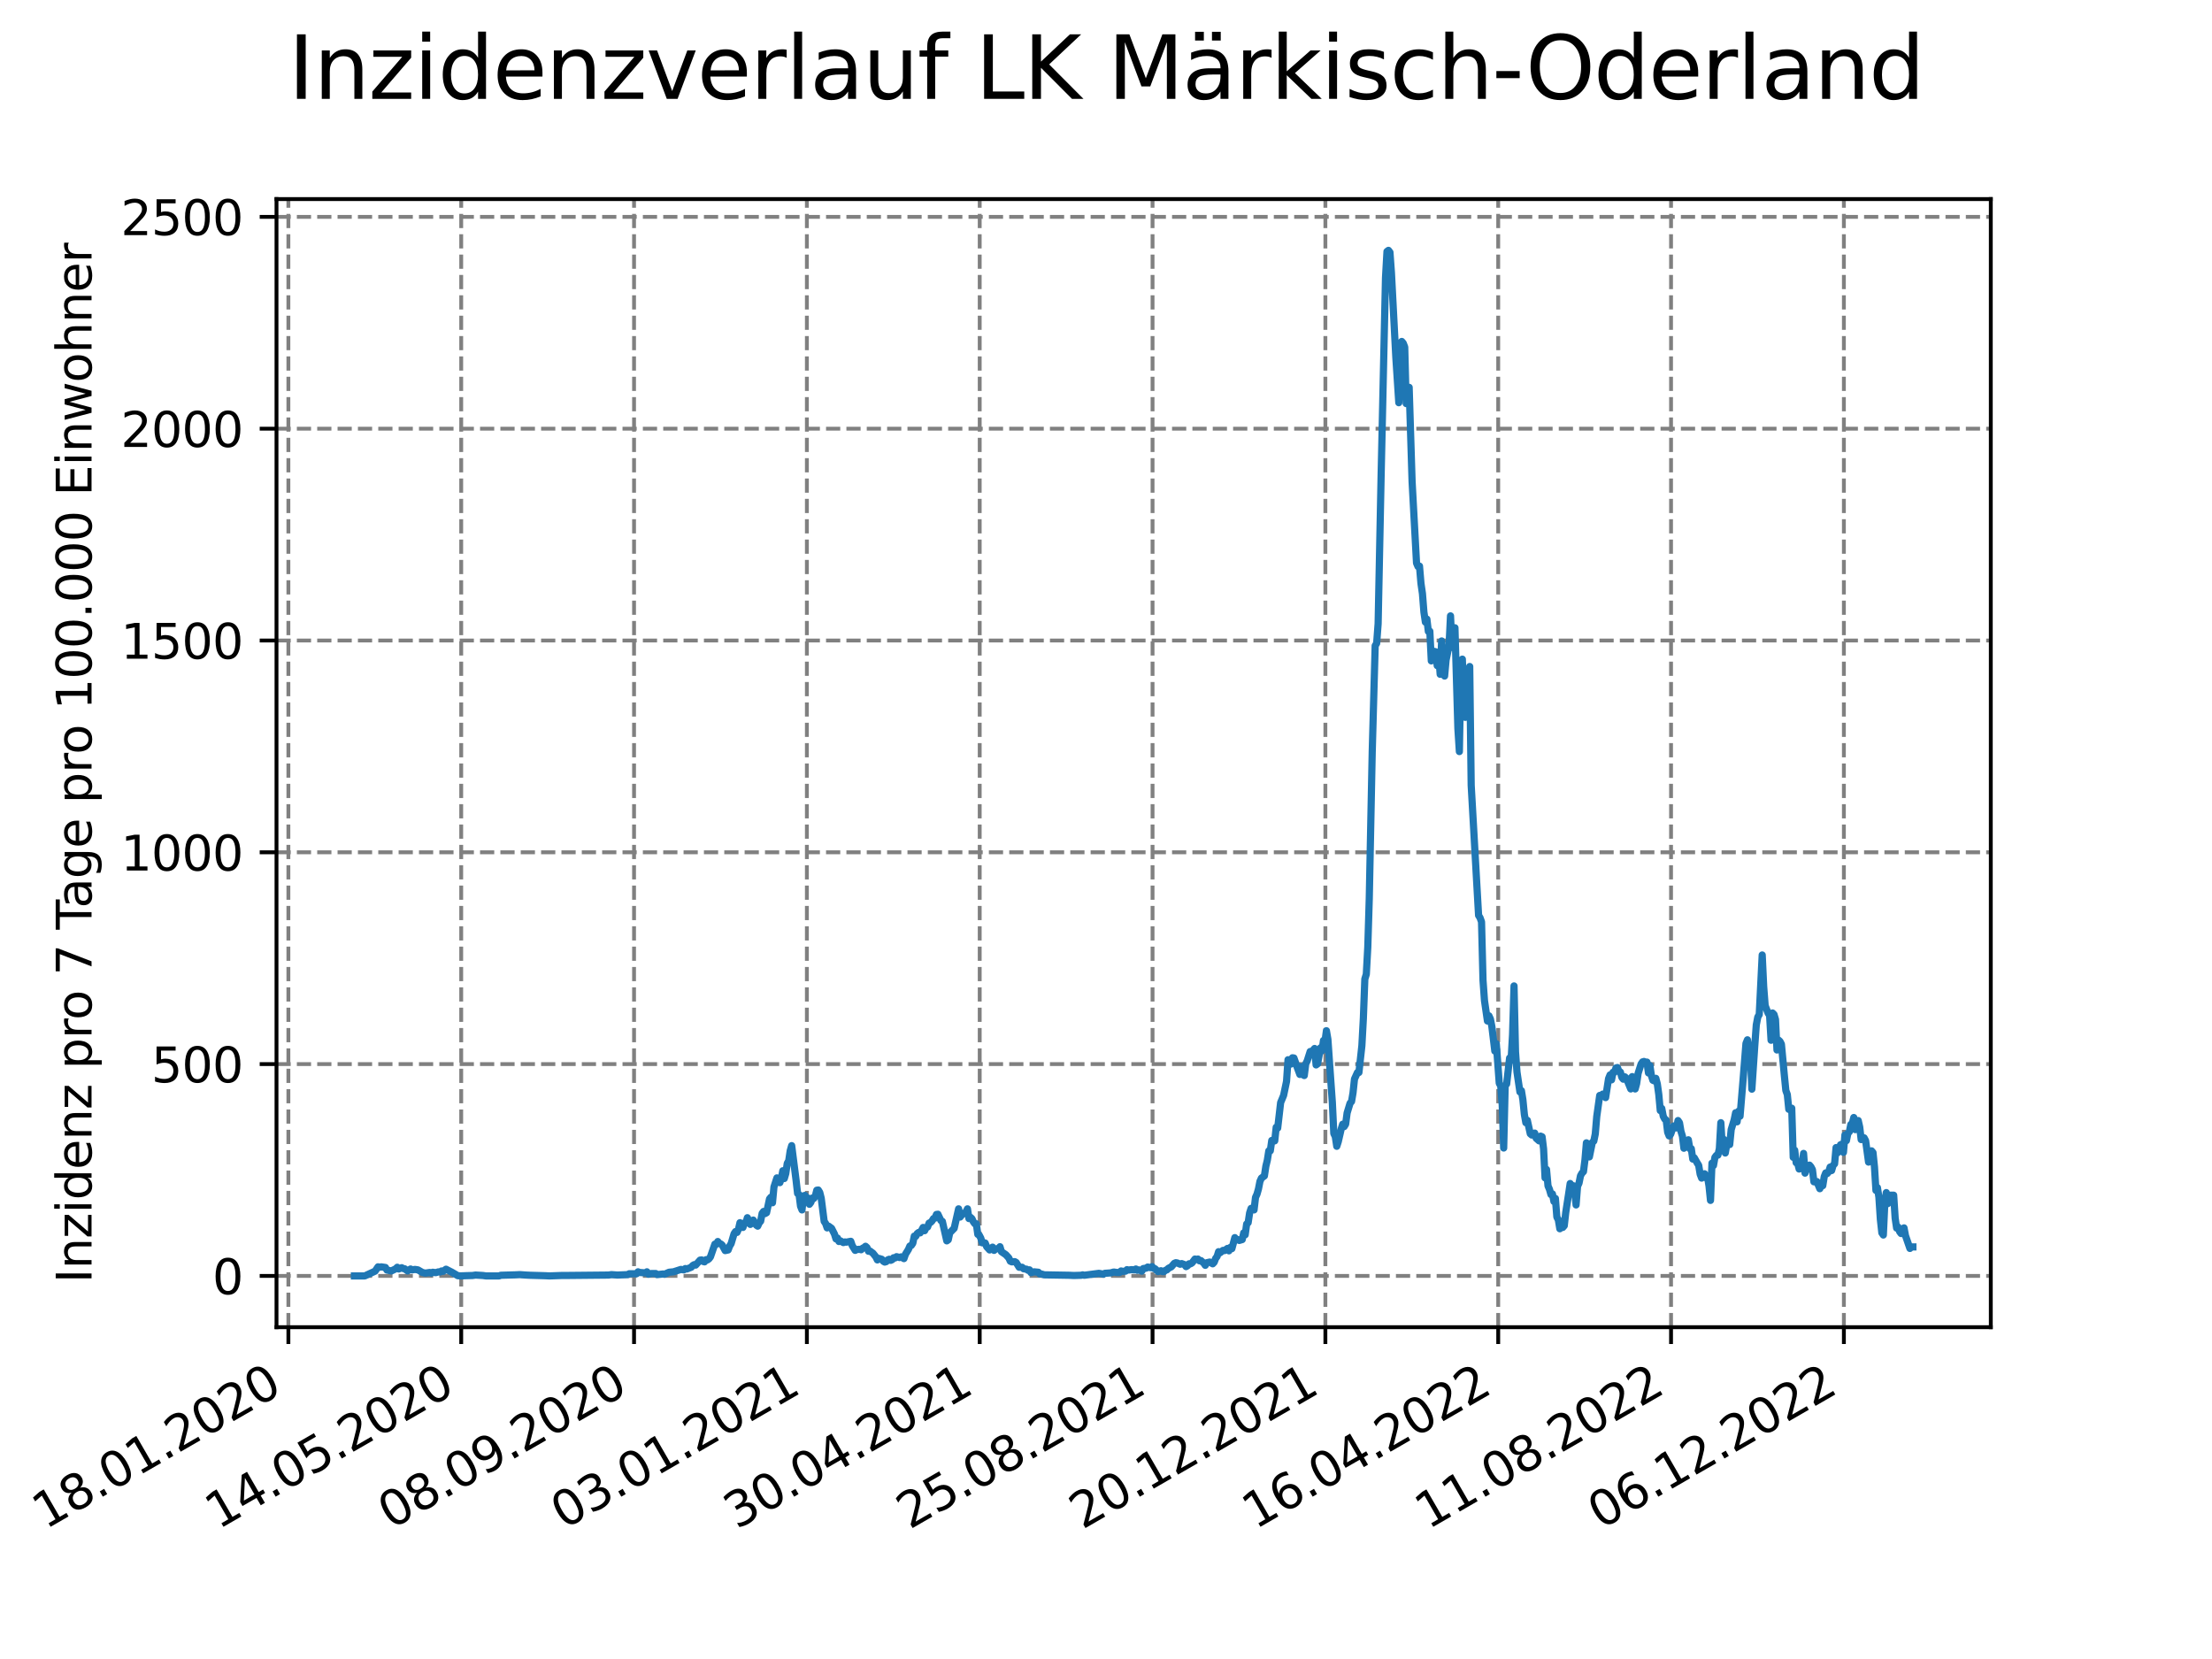 <?xml version="1.0" encoding="utf-8" standalone="no"?>
<!DOCTYPE svg PUBLIC "-//W3C//DTD SVG 1.1//EN"
  "http://www.w3.org/Graphics/SVG/1.1/DTD/svg11.dtd">
<svg xmlns:xlink="http://www.w3.org/1999/xlink" width="460.8pt" height="345.6pt" viewBox="0 0 460.8 345.6" xmlns="http://www.w3.org/2000/svg" version="1.1">
 <defs>
  <style type="text/css">*{stroke-linejoin: round; stroke-linecap: butt}</style>
 </defs>
 <g id="figure_1">
  <g id="patch_1">
   <path d="M 0 345.6 
L 460.8 345.6 
L 460.8 0 
L 0 0 
z
" style="fill: #ffffff"/>
  </g>
  <g id="axes_1">
   <g id="patch_2">
    <path d="M 57.6 276.48 
L 414.72 276.48 
L 414.72 41.472 
L 57.6 41.472 
z
" style="fill: #ffffff"/>
   </g>
   <g id="matplotlib.axis_1">
    <g id="xtick_1">
     <g id="line2d_1">
      <path d="M 60.075 276.48 
L 60.075 41.472 
" clip-path="url(#p393f6ed468)" style="fill: none; stroke-dasharray: 2.96,1.28; stroke-dashoffset: 0; stroke: #808080; stroke-width: 0.8"/>
     </g>
     <g id="line2d_2">
      <defs>
       <path id="md8a33651fc" d="M 0 0 
L 0 3.5 
" style="stroke: #000000; stroke-width: 0.8"/>
      </defs>
      <g>
       <use xlink:href="#md8a33651fc" x="60.075" y="276.48" style="stroke: #000000; stroke-width: 0.8"/>
      </g>
     </g>
     <g id="text_1">
      <!-- 18.01.2020 -->
      <g transform="translate(9.449 318.689) rotate(-30) scale(0.1 -0.1)">
       <defs>
        <path id="DejaVuSans-31" d="M 794 531 
L 1825 531 
L 1825 4091 
L 703 3866 
L 703 4441 
L 1819 4666 
L 2450 4666 
L 2450 531 
L 3481 531 
L 3481 0 
L 794 0 
L 794 531 
z
" transform="scale(0.016)"/>
        <path id="DejaVuSans-38" d="M 2034 2216 
Q 1584 2216 1326 1975 
Q 1069 1734 1069 1313 
Q 1069 891 1326 650 
Q 1584 409 2034 409 
Q 2484 409 2743 651 
Q 3003 894 3003 1313 
Q 3003 1734 2745 1975 
Q 2488 2216 2034 2216 
z
M 1403 2484 
Q 997 2584 770 2862 
Q 544 3141 544 3541 
Q 544 4100 942 4425 
Q 1341 4750 2034 4750 
Q 2731 4750 3128 4425 
Q 3525 4100 3525 3541 
Q 3525 3141 3298 2862 
Q 3072 2584 2669 2484 
Q 3125 2378 3379 2068 
Q 3634 1759 3634 1313 
Q 3634 634 3220 271 
Q 2806 -91 2034 -91 
Q 1263 -91 848 271 
Q 434 634 434 1313 
Q 434 1759 690 2068 
Q 947 2378 1403 2484 
z
M 1172 3481 
Q 1172 3119 1398 2916 
Q 1625 2713 2034 2713 
Q 2441 2713 2670 2916 
Q 2900 3119 2900 3481 
Q 2900 3844 2670 4047 
Q 2441 4250 2034 4250 
Q 1625 4250 1398 4047 
Q 1172 3844 1172 3481 
z
" transform="scale(0.016)"/>
        <path id="DejaVuSans-2e" d="M 684 794 
L 1344 794 
L 1344 0 
L 684 0 
L 684 794 
z
" transform="scale(0.016)"/>
        <path id="DejaVuSans-30" d="M 2034 4250 
Q 1547 4250 1301 3770 
Q 1056 3291 1056 2328 
Q 1056 1369 1301 889 
Q 1547 409 2034 409 
Q 2525 409 2770 889 
Q 3016 1369 3016 2328 
Q 3016 3291 2770 3770 
Q 2525 4250 2034 4250 
z
M 2034 4750 
Q 2819 4750 3233 4129 
Q 3647 3509 3647 2328 
Q 3647 1150 3233 529 
Q 2819 -91 2034 -91 
Q 1250 -91 836 529 
Q 422 1150 422 2328 
Q 422 3509 836 4129 
Q 1250 4750 2034 4750 
z
" transform="scale(0.016)"/>
        <path id="DejaVuSans-32" d="M 1228 531 
L 3431 531 
L 3431 0 
L 469 0 
L 469 531 
Q 828 903 1448 1529 
Q 2069 2156 2228 2338 
Q 2531 2678 2651 2914 
Q 2772 3150 2772 3378 
Q 2772 3750 2511 3984 
Q 2250 4219 1831 4219 
Q 1534 4219 1204 4116 
Q 875 4013 500 3803 
L 500 4441 
Q 881 4594 1212 4672 
Q 1544 4750 1819 4750 
Q 2544 4750 2975 4387 
Q 3406 4025 3406 3419 
Q 3406 3131 3298 2873 
Q 3191 2616 2906 2266 
Q 2828 2175 2409 1742 
Q 1991 1309 1228 531 
z
" transform="scale(0.016)"/>
       </defs>
       <use xlink:href="#DejaVuSans-31"/>
       <use xlink:href="#DejaVuSans-38" x="63.623"/>
       <use xlink:href="#DejaVuSans-2e" x="127.246"/>
       <use xlink:href="#DejaVuSans-30" x="159.033"/>
       <use xlink:href="#DejaVuSans-31" x="222.656"/>
       <use xlink:href="#DejaVuSans-2e" x="286.279"/>
       <use xlink:href="#DejaVuSans-32" x="318.066"/>
       <use xlink:href="#DejaVuSans-30" x="381.689"/>
       <use xlink:href="#DejaVuSans-32" x="445.312"/>
       <use xlink:href="#DejaVuSans-30" x="508.936"/>
      </g>
     </g>
    </g>
    <g id="xtick_2">
     <g id="line2d_3">
      <path d="M 96.079 276.48 
L 96.079 41.472 
" clip-path="url(#p393f6ed468)" style="fill: none; stroke-dasharray: 2.96,1.28; stroke-dashoffset: 0; stroke: #808080; stroke-width: 0.8"/>
     </g>
     <g id="line2d_4">
      <g>
       <use xlink:href="#md8a33651fc" x="96.079" y="276.48" style="stroke: #000000; stroke-width: 0.8"/>
      </g>
     </g>
     <g id="text_2">
      <!-- 14.05.2020 -->
      <g transform="translate(45.454 318.689) rotate(-30) scale(0.1 -0.1)">
       <defs>
        <path id="DejaVuSans-34" d="M 2419 4116 
L 825 1625 
L 2419 1625 
L 2419 4116 
z
M 2253 4666 
L 3047 4666 
L 3047 1625 
L 3713 1625 
L 3713 1100 
L 3047 1100 
L 3047 0 
L 2419 0 
L 2419 1100 
L 313 1100 
L 313 1709 
L 2253 4666 
z
" transform="scale(0.016)"/>
        <path id="DejaVuSans-35" d="M 691 4666 
L 3169 4666 
L 3169 4134 
L 1269 4134 
L 1269 2991 
Q 1406 3038 1543 3061 
Q 1681 3084 1819 3084 
Q 2600 3084 3056 2656 
Q 3513 2228 3513 1497 
Q 3513 744 3044 326 
Q 2575 -91 1722 -91 
Q 1428 -91 1123 -41 
Q 819 9 494 109 
L 494 744 
Q 775 591 1075 516 
Q 1375 441 1709 441 
Q 2250 441 2565 725 
Q 2881 1009 2881 1497 
Q 2881 1984 2565 2268 
Q 2250 2553 1709 2553 
Q 1456 2553 1204 2497 
Q 953 2441 691 2322 
L 691 4666 
z
" transform="scale(0.016)"/>
       </defs>
       <use xlink:href="#DejaVuSans-31"/>
       <use xlink:href="#DejaVuSans-34" x="63.623"/>
       <use xlink:href="#DejaVuSans-2e" x="127.246"/>
       <use xlink:href="#DejaVuSans-30" x="159.033"/>
       <use xlink:href="#DejaVuSans-35" x="222.656"/>
       <use xlink:href="#DejaVuSans-2e" x="286.279"/>
       <use xlink:href="#DejaVuSans-32" x="318.066"/>
       <use xlink:href="#DejaVuSans-30" x="381.689"/>
       <use xlink:href="#DejaVuSans-32" x="445.312"/>
       <use xlink:href="#DejaVuSans-30" x="508.936"/>
      </g>
     </g>
    </g>
    <g id="xtick_3">
     <g id="line2d_5">
      <path d="M 132.083 276.48 
L 132.083 41.472 
" clip-path="url(#p393f6ed468)" style="fill: none; stroke-dasharray: 2.96,1.28; stroke-dashoffset: 0; stroke: #808080; stroke-width: 0.8"/>
     </g>
     <g id="line2d_6">
      <g>
       <use xlink:href="#md8a33651fc" x="132.083" y="276.48" style="stroke: #000000; stroke-width: 0.8"/>
      </g>
     </g>
     <g id="text_3">
      <!-- 08.09.2020 -->
      <g transform="translate(81.458 318.689) rotate(-30) scale(0.1 -0.1)">
       <defs>
        <path id="DejaVuSans-39" d="M 703 97 
L 703 672 
Q 941 559 1184 500 
Q 1428 441 1663 441 
Q 2288 441 2617 861 
Q 2947 1281 2994 2138 
Q 2813 1869 2534 1725 
Q 2256 1581 1919 1581 
Q 1219 1581 811 2004 
Q 403 2428 403 3163 
Q 403 3881 828 4315 
Q 1253 4750 1959 4750 
Q 2769 4750 3195 4129 
Q 3622 3509 3622 2328 
Q 3622 1225 3098 567 
Q 2575 -91 1691 -91 
Q 1453 -91 1209 -44 
Q 966 3 703 97 
z
M 1959 2075 
Q 2384 2075 2632 2365 
Q 2881 2656 2881 3163 
Q 2881 3666 2632 3958 
Q 2384 4250 1959 4250 
Q 1534 4250 1286 3958 
Q 1038 3666 1038 3163 
Q 1038 2656 1286 2365 
Q 1534 2075 1959 2075 
z
" transform="scale(0.016)"/>
       </defs>
       <use xlink:href="#DejaVuSans-30"/>
       <use xlink:href="#DejaVuSans-38" x="63.623"/>
       <use xlink:href="#DejaVuSans-2e" x="127.246"/>
       <use xlink:href="#DejaVuSans-30" x="159.033"/>
       <use xlink:href="#DejaVuSans-39" x="222.656"/>
       <use xlink:href="#DejaVuSans-2e" x="286.279"/>
       <use xlink:href="#DejaVuSans-32" x="318.066"/>
       <use xlink:href="#DejaVuSans-30" x="381.689"/>
       <use xlink:href="#DejaVuSans-32" x="445.312"/>
       <use xlink:href="#DejaVuSans-30" x="508.936"/>
      </g>
     </g>
    </g>
    <g id="xtick_4">
     <g id="line2d_7">
      <path d="M 168.088 276.48 
L 168.088 41.472 
" clip-path="url(#p393f6ed468)" style="fill: none; stroke-dasharray: 2.96,1.28; stroke-dashoffset: 0; stroke: #808080; stroke-width: 0.8"/>
     </g>
     <g id="line2d_8">
      <g>
       <use xlink:href="#md8a33651fc" x="168.088" y="276.48" style="stroke: #000000; stroke-width: 0.8"/>
      </g>
     </g>
     <g id="text_4">
      <!-- 03.01.2021 -->
      <g transform="translate(117.462 318.689) rotate(-30) scale(0.1 -0.1)">
       <defs>
        <path id="DejaVuSans-33" d="M 2597 2516 
Q 3050 2419 3304 2112 
Q 3559 1806 3559 1356 
Q 3559 666 3084 287 
Q 2609 -91 1734 -91 
Q 1441 -91 1130 -33 
Q 819 25 488 141 
L 488 750 
Q 750 597 1062 519 
Q 1375 441 1716 441 
Q 2309 441 2620 675 
Q 2931 909 2931 1356 
Q 2931 1769 2642 2001 
Q 2353 2234 1838 2234 
L 1294 2234 
L 1294 2753 
L 1863 2753 
Q 2328 2753 2575 2939 
Q 2822 3125 2822 3475 
Q 2822 3834 2567 4026 
Q 2313 4219 1838 4219 
Q 1578 4219 1281 4162 
Q 984 4106 628 3988 
L 628 4550 
Q 988 4650 1302 4700 
Q 1616 4750 1894 4750 
Q 2613 4750 3031 4423 
Q 3450 4097 3450 3541 
Q 3450 3153 3228 2886 
Q 3006 2619 2597 2516 
z
" transform="scale(0.016)"/>
       </defs>
       <use xlink:href="#DejaVuSans-30"/>
       <use xlink:href="#DejaVuSans-33" x="63.623"/>
       <use xlink:href="#DejaVuSans-2e" x="127.246"/>
       <use xlink:href="#DejaVuSans-30" x="159.033"/>
       <use xlink:href="#DejaVuSans-31" x="222.656"/>
       <use xlink:href="#DejaVuSans-2e" x="286.279"/>
       <use xlink:href="#DejaVuSans-32" x="318.066"/>
       <use xlink:href="#DejaVuSans-30" x="381.689"/>
       <use xlink:href="#DejaVuSans-32" x="445.312"/>
       <use xlink:href="#DejaVuSans-31" x="508.936"/>
      </g>
     </g>
    </g>
    <g id="xtick_5">
     <g id="line2d_9">
      <path d="M 204.092 276.48 
L 204.092 41.472 
" clip-path="url(#p393f6ed468)" style="fill: none; stroke-dasharray: 2.96,1.28; stroke-dashoffset: 0; stroke: #808080; stroke-width: 0.8"/>
     </g>
     <g id="line2d_10">
      <g>
       <use xlink:href="#md8a33651fc" x="204.092" y="276.48" style="stroke: #000000; stroke-width: 0.8"/>
      </g>
     </g>
     <g id="text_5">
      <!-- 30.04.2021 -->
      <g transform="translate(153.467 318.689) rotate(-30) scale(0.1 -0.1)">
       <use xlink:href="#DejaVuSans-33"/>
       <use xlink:href="#DejaVuSans-30" x="63.623"/>
       <use xlink:href="#DejaVuSans-2e" x="127.246"/>
       <use xlink:href="#DejaVuSans-30" x="159.033"/>
       <use xlink:href="#DejaVuSans-34" x="222.656"/>
       <use xlink:href="#DejaVuSans-2e" x="286.279"/>
       <use xlink:href="#DejaVuSans-32" x="318.066"/>
       <use xlink:href="#DejaVuSans-30" x="381.689"/>
       <use xlink:href="#DejaVuSans-32" x="445.312"/>
       <use xlink:href="#DejaVuSans-31" x="508.936"/>
      </g>
     </g>
    </g>
    <g id="xtick_6">
     <g id="line2d_11">
      <path d="M 240.096 276.48 
L 240.096 41.472 
" clip-path="url(#p393f6ed468)" style="fill: none; stroke-dasharray: 2.96,1.28; stroke-dashoffset: 0; stroke: #808080; stroke-width: 0.8"/>
     </g>
     <g id="line2d_12">
      <g>
       <use xlink:href="#md8a33651fc" x="240.096" y="276.48" style="stroke: #000000; stroke-width: 0.8"/>
      </g>
     </g>
     <g id="text_6">
      <!-- 25.08.2021 -->
      <g transform="translate(189.471 318.689) rotate(-30) scale(0.1 -0.1)">
       <use xlink:href="#DejaVuSans-32"/>
       <use xlink:href="#DejaVuSans-35" x="63.623"/>
       <use xlink:href="#DejaVuSans-2e" x="127.246"/>
       <use xlink:href="#DejaVuSans-30" x="159.033"/>
       <use xlink:href="#DejaVuSans-38" x="222.656"/>
       <use xlink:href="#DejaVuSans-2e" x="286.279"/>
       <use xlink:href="#DejaVuSans-32" x="318.066"/>
       <use xlink:href="#DejaVuSans-30" x="381.689"/>
       <use xlink:href="#DejaVuSans-32" x="445.312"/>
       <use xlink:href="#DejaVuSans-31" x="508.936"/>
      </g>
     </g>
    </g>
    <g id="xtick_7">
     <g id="line2d_13">
      <path d="M 276.101 276.48 
L 276.101 41.472 
" clip-path="url(#p393f6ed468)" style="fill: none; stroke-dasharray: 2.96,1.28; stroke-dashoffset: 0; stroke: #808080; stroke-width: 0.8"/>
     </g>
     <g id="line2d_14">
      <g>
       <use xlink:href="#md8a33651fc" x="276.101" y="276.48" style="stroke: #000000; stroke-width: 0.8"/>
      </g>
     </g>
     <g id="text_7">
      <!-- 20.12.2021 -->
      <g transform="translate(225.476 318.689) rotate(-30) scale(0.1 -0.1)">
       <use xlink:href="#DejaVuSans-32"/>
       <use xlink:href="#DejaVuSans-30" x="63.623"/>
       <use xlink:href="#DejaVuSans-2e" x="127.246"/>
       <use xlink:href="#DejaVuSans-31" x="159.033"/>
       <use xlink:href="#DejaVuSans-32" x="222.656"/>
       <use xlink:href="#DejaVuSans-2e" x="286.279"/>
       <use xlink:href="#DejaVuSans-32" x="318.066"/>
       <use xlink:href="#DejaVuSans-30" x="381.689"/>
       <use xlink:href="#DejaVuSans-32" x="445.312"/>
       <use xlink:href="#DejaVuSans-31" x="508.936"/>
      </g>
     </g>
    </g>
    <g id="xtick_8">
     <g id="line2d_15">
      <path d="M 312.105 276.48 
L 312.105 41.472 
" clip-path="url(#p393f6ed468)" style="fill: none; stroke-dasharray: 2.96,1.28; stroke-dashoffset: 0; stroke: #808080; stroke-width: 0.8"/>
     </g>
     <g id="line2d_16">
      <g>
       <use xlink:href="#md8a33651fc" x="312.105" y="276.48" style="stroke: #000000; stroke-width: 0.8"/>
      </g>
     </g>
     <g id="text_8">
      <!-- 16.04.2022 -->
      <g transform="translate(261.48 318.689) rotate(-30) scale(0.1 -0.1)">
       <defs>
        <path id="DejaVuSans-36" d="M 2113 2584 
Q 1688 2584 1439 2293 
Q 1191 2003 1191 1497 
Q 1191 994 1439 701 
Q 1688 409 2113 409 
Q 2538 409 2786 701 
Q 3034 994 3034 1497 
Q 3034 2003 2786 2293 
Q 2538 2584 2113 2584 
z
M 3366 4563 
L 3366 3988 
Q 3128 4100 2886 4159 
Q 2644 4219 2406 4219 
Q 1781 4219 1451 3797 
Q 1122 3375 1075 2522 
Q 1259 2794 1537 2939 
Q 1816 3084 2150 3084 
Q 2853 3084 3261 2657 
Q 3669 2231 3669 1497 
Q 3669 778 3244 343 
Q 2819 -91 2113 -91 
Q 1303 -91 875 529 
Q 447 1150 447 2328 
Q 447 3434 972 4092 
Q 1497 4750 2381 4750 
Q 2619 4750 2861 4703 
Q 3103 4656 3366 4563 
z
" transform="scale(0.016)"/>
       </defs>
       <use xlink:href="#DejaVuSans-31"/>
       <use xlink:href="#DejaVuSans-36" x="63.623"/>
       <use xlink:href="#DejaVuSans-2e" x="127.246"/>
       <use xlink:href="#DejaVuSans-30" x="159.033"/>
       <use xlink:href="#DejaVuSans-34" x="222.656"/>
       <use xlink:href="#DejaVuSans-2e" x="286.279"/>
       <use xlink:href="#DejaVuSans-32" x="318.066"/>
       <use xlink:href="#DejaVuSans-30" x="381.689"/>
       <use xlink:href="#DejaVuSans-32" x="445.312"/>
       <use xlink:href="#DejaVuSans-32" x="508.936"/>
      </g>
     </g>
    </g>
    <g id="xtick_9">
     <g id="line2d_17">
      <path d="M 348.109 276.48 
L 348.109 41.472 
" clip-path="url(#p393f6ed468)" style="fill: none; stroke-dasharray: 2.96,1.28; stroke-dashoffset: 0; stroke: #808080; stroke-width: 0.8"/>
     </g>
     <g id="line2d_18">
      <g>
       <use xlink:href="#md8a33651fc" x="348.109" y="276.48" style="stroke: #000000; stroke-width: 0.8"/>
      </g>
     </g>
     <g id="text_9">
      <!-- 11.08.2022 -->
      <g transform="translate(297.484 318.689) rotate(-30) scale(0.1 -0.1)">
       <use xlink:href="#DejaVuSans-31"/>
       <use xlink:href="#DejaVuSans-31" x="63.623"/>
       <use xlink:href="#DejaVuSans-2e" x="127.246"/>
       <use xlink:href="#DejaVuSans-30" x="159.033"/>
       <use xlink:href="#DejaVuSans-38" x="222.656"/>
       <use xlink:href="#DejaVuSans-2e" x="286.279"/>
       <use xlink:href="#DejaVuSans-32" x="318.066"/>
       <use xlink:href="#DejaVuSans-30" x="381.689"/>
       <use xlink:href="#DejaVuSans-32" x="445.312"/>
       <use xlink:href="#DejaVuSans-32" x="508.936"/>
      </g>
     </g>
    </g>
    <g id="xtick_10">
     <g id="line2d_19">
      <path d="M 384.114 276.48 
L 384.114 41.472 
" clip-path="url(#p393f6ed468)" style="fill: none; stroke-dasharray: 2.96,1.28; stroke-dashoffset: 0; stroke: #808080; stroke-width: 0.8"/>
     </g>
     <g id="line2d_20">
      <g>
       <use xlink:href="#md8a33651fc" x="384.114" y="276.48" style="stroke: #000000; stroke-width: 0.8"/>
      </g>
     </g>
     <g id="text_10">
      <!-- 06.12.2022 -->
      <g transform="translate(333.489 318.689) rotate(-30) scale(0.1 -0.1)">
       <use xlink:href="#DejaVuSans-30"/>
       <use xlink:href="#DejaVuSans-36" x="63.623"/>
       <use xlink:href="#DejaVuSans-2e" x="127.246"/>
       <use xlink:href="#DejaVuSans-31" x="159.033"/>
       <use xlink:href="#DejaVuSans-32" x="222.656"/>
       <use xlink:href="#DejaVuSans-2e" x="286.279"/>
       <use xlink:href="#DejaVuSans-32" x="318.066"/>
       <use xlink:href="#DejaVuSans-30" x="381.689"/>
       <use xlink:href="#DejaVuSans-32" x="445.312"/>
       <use xlink:href="#DejaVuSans-32" x="508.936"/>
      </g>
     </g>
    </g>
   </g>
   <g id="matplotlib.axis_2">
    <g id="ytick_1">
     <g id="line2d_21">
      <path d="M 57.6 265.798 
L 414.72 265.798 
" clip-path="url(#p393f6ed468)" style="fill: none; stroke-dasharray: 2.96,1.28; stroke-dashoffset: 0; stroke: #808080; stroke-width: 0.8"/>
     </g>
     <g id="line2d_22">
      <defs>
       <path id="m8a214ea939" d="M 0 0 
L -3.5 0 
" style="stroke: #000000; stroke-width: 0.8"/>
      </defs>
      <g>
       <use xlink:href="#m8a214ea939" x="57.6" y="265.798" style="stroke: #000000; stroke-width: 0.8"/>
      </g>
     </g>
     <g id="text_11">
      <!-- 0 -->
      <g transform="translate(44.237 269.597) scale(0.1 -0.1)">
       <use xlink:href="#DejaVuSans-30"/>
      </g>
     </g>
    </g>
    <g id="ytick_2">
     <g id="line2d_23">
      <path d="M 57.6 221.674 
L 414.72 221.674 
" clip-path="url(#p393f6ed468)" style="fill: none; stroke-dasharray: 2.96,1.28; stroke-dashoffset: 0; stroke: #808080; stroke-width: 0.8"/>
     </g>
     <g id="line2d_24">
      <g>
       <use xlink:href="#m8a214ea939" x="57.6" y="221.674" style="stroke: #000000; stroke-width: 0.8"/>
      </g>
     </g>
     <g id="text_12">
      <!-- 500 -->
      <g transform="translate(31.512 225.473) scale(0.1 -0.1)">
       <use xlink:href="#DejaVuSans-35"/>
       <use xlink:href="#DejaVuSans-30" x="63.623"/>
       <use xlink:href="#DejaVuSans-30" x="127.246"/>
      </g>
     </g>
    </g>
    <g id="ytick_3">
     <g id="line2d_25">
      <path d="M 57.6 177.549 
L 414.72 177.549 
" clip-path="url(#p393f6ed468)" style="fill: none; stroke-dasharray: 2.96,1.28; stroke-dashoffset: 0; stroke: #808080; stroke-width: 0.8"/>
     </g>
     <g id="line2d_26">
      <g>
       <use xlink:href="#m8a214ea939" x="57.6" y="177.549" style="stroke: #000000; stroke-width: 0.8"/>
      </g>
     </g>
     <g id="text_13">
      <!-- 1000 -->
      <g transform="translate(25.15 181.349) scale(0.1 -0.1)">
       <use xlink:href="#DejaVuSans-31"/>
       <use xlink:href="#DejaVuSans-30" x="63.623"/>
       <use xlink:href="#DejaVuSans-30" x="127.246"/>
       <use xlink:href="#DejaVuSans-30" x="190.869"/>
      </g>
     </g>
    </g>
    <g id="ytick_4">
     <g id="line2d_27">
      <path d="M 57.6 133.425 
L 414.72 133.425 
" clip-path="url(#p393f6ed468)" style="fill: none; stroke-dasharray: 2.96,1.28; stroke-dashoffset: 0; stroke: #808080; stroke-width: 0.8"/>
     </g>
     <g id="line2d_28">
      <g>
       <use xlink:href="#m8a214ea939" x="57.6" y="133.425" style="stroke: #000000; stroke-width: 0.8"/>
      </g>
     </g>
     <g id="text_14">
      <!-- 1500 -->
      <g transform="translate(25.15 137.224) scale(0.1 -0.1)">
       <use xlink:href="#DejaVuSans-31"/>
       <use xlink:href="#DejaVuSans-35" x="63.623"/>
       <use xlink:href="#DejaVuSans-30" x="127.246"/>
       <use xlink:href="#DejaVuSans-30" x="190.869"/>
      </g>
     </g>
    </g>
    <g id="ytick_5">
     <g id="line2d_29">
      <path d="M 57.6 89.301 
L 414.72 89.301 
" clip-path="url(#p393f6ed468)" style="fill: none; stroke-dasharray: 2.96,1.28; stroke-dashoffset: 0; stroke: #808080; stroke-width: 0.8"/>
     </g>
     <g id="line2d_30">
      <g>
       <use xlink:href="#m8a214ea939" x="57.6" y="89.301" style="stroke: #000000; stroke-width: 0.8"/>
      </g>
     </g>
     <g id="text_15">
      <!-- 2000 -->
      <g transform="translate(25.15 93.1) scale(0.1 -0.1)">
       <use xlink:href="#DejaVuSans-32"/>
       <use xlink:href="#DejaVuSans-30" x="63.623"/>
       <use xlink:href="#DejaVuSans-30" x="127.246"/>
       <use xlink:href="#DejaVuSans-30" x="190.869"/>
      </g>
     </g>
    </g>
    <g id="ytick_6">
     <g id="line2d_31">
      <path d="M 57.6 45.177 
L 414.72 45.177 
" clip-path="url(#p393f6ed468)" style="fill: none; stroke-dasharray: 2.96,1.28; stroke-dashoffset: 0; stroke: #808080; stroke-width: 0.8"/>
     </g>
     <g id="line2d_32">
      <g>
       <use xlink:href="#m8a214ea939" x="57.6" y="45.177" style="stroke: #000000; stroke-width: 0.8"/>
      </g>
     </g>
     <g id="text_16">
      <!-- 2500 -->
      <g transform="translate(25.15 48.976) scale(0.1 -0.1)">
       <use xlink:href="#DejaVuSans-32"/>
       <use xlink:href="#DejaVuSans-35" x="63.623"/>
       <use xlink:href="#DejaVuSans-30" x="127.246"/>
       <use xlink:href="#DejaVuSans-30" x="190.869"/>
      </g>
     </g>
    </g>
    <g id="text_17">
     <!-- Inzidenz pro 7 Tage pro 100.000 Einwohner -->
     <g transform="translate(19.07 267.301) rotate(-90) scale(0.1 -0.1)">
      <defs>
       <path id="DejaVuSans-49" d="M 628 4666 
L 1259 4666 
L 1259 0 
L 628 0 
L 628 4666 
z
" transform="scale(0.016)"/>
       <path id="DejaVuSans-6e" d="M 3513 2113 
L 3513 0 
L 2938 0 
L 2938 2094 
Q 2938 2591 2744 2837 
Q 2550 3084 2163 3084 
Q 1697 3084 1428 2787 
Q 1159 2491 1159 1978 
L 1159 0 
L 581 0 
L 581 3500 
L 1159 3500 
L 1159 2956 
Q 1366 3272 1645 3428 
Q 1925 3584 2291 3584 
Q 2894 3584 3203 3211 
Q 3513 2838 3513 2113 
z
" transform="scale(0.016)"/>
       <path id="DejaVuSans-7a" d="M 353 3500 
L 3084 3500 
L 3084 2975 
L 922 459 
L 3084 459 
L 3084 0 
L 275 0 
L 275 525 
L 2438 3041 
L 353 3041 
L 353 3500 
z
" transform="scale(0.016)"/>
       <path id="DejaVuSans-69" d="M 603 3500 
L 1178 3500 
L 1178 0 
L 603 0 
L 603 3500 
z
M 603 4863 
L 1178 4863 
L 1178 4134 
L 603 4134 
L 603 4863 
z
" transform="scale(0.016)"/>
       <path id="DejaVuSans-64" d="M 2906 2969 
L 2906 4863 
L 3481 4863 
L 3481 0 
L 2906 0 
L 2906 525 
Q 2725 213 2448 61 
Q 2172 -91 1784 -91 
Q 1150 -91 751 415 
Q 353 922 353 1747 
Q 353 2572 751 3078 
Q 1150 3584 1784 3584 
Q 2172 3584 2448 3432 
Q 2725 3281 2906 2969 
z
M 947 1747 
Q 947 1113 1208 752 
Q 1469 391 1925 391 
Q 2381 391 2643 752 
Q 2906 1113 2906 1747 
Q 2906 2381 2643 2742 
Q 2381 3103 1925 3103 
Q 1469 3103 1208 2742 
Q 947 2381 947 1747 
z
" transform="scale(0.016)"/>
       <path id="DejaVuSans-65" d="M 3597 1894 
L 3597 1613 
L 953 1613 
Q 991 1019 1311 708 
Q 1631 397 2203 397 
Q 2534 397 2845 478 
Q 3156 559 3463 722 
L 3463 178 
Q 3153 47 2828 -22 
Q 2503 -91 2169 -91 
Q 1331 -91 842 396 
Q 353 884 353 1716 
Q 353 2575 817 3079 
Q 1281 3584 2069 3584 
Q 2775 3584 3186 3129 
Q 3597 2675 3597 1894 
z
M 3022 2063 
Q 3016 2534 2758 2815 
Q 2500 3097 2075 3097 
Q 1594 3097 1305 2825 
Q 1016 2553 972 2059 
L 3022 2063 
z
" transform="scale(0.016)"/>
       <path id="DejaVuSans-20" transform="scale(0.016)"/>
       <path id="DejaVuSans-70" d="M 1159 525 
L 1159 -1331 
L 581 -1331 
L 581 3500 
L 1159 3500 
L 1159 2969 
Q 1341 3281 1617 3432 
Q 1894 3584 2278 3584 
Q 2916 3584 3314 3078 
Q 3713 2572 3713 1747 
Q 3713 922 3314 415 
Q 2916 -91 2278 -91 
Q 1894 -91 1617 61 
Q 1341 213 1159 525 
z
M 3116 1747 
Q 3116 2381 2855 2742 
Q 2594 3103 2138 3103 
Q 1681 3103 1420 2742 
Q 1159 2381 1159 1747 
Q 1159 1113 1420 752 
Q 1681 391 2138 391 
Q 2594 391 2855 752 
Q 3116 1113 3116 1747 
z
" transform="scale(0.016)"/>
       <path id="DejaVuSans-72" d="M 2631 2963 
Q 2534 3019 2420 3045 
Q 2306 3072 2169 3072 
Q 1681 3072 1420 2755 
Q 1159 2438 1159 1844 
L 1159 0 
L 581 0 
L 581 3500 
L 1159 3500 
L 1159 2956 
Q 1341 3275 1631 3429 
Q 1922 3584 2338 3584 
Q 2397 3584 2469 3576 
Q 2541 3569 2628 3553 
L 2631 2963 
z
" transform="scale(0.016)"/>
       <path id="DejaVuSans-6f" d="M 1959 3097 
Q 1497 3097 1228 2736 
Q 959 2375 959 1747 
Q 959 1119 1226 758 
Q 1494 397 1959 397 
Q 2419 397 2687 759 
Q 2956 1122 2956 1747 
Q 2956 2369 2687 2733 
Q 2419 3097 1959 3097 
z
M 1959 3584 
Q 2709 3584 3137 3096 
Q 3566 2609 3566 1747 
Q 3566 888 3137 398 
Q 2709 -91 1959 -91 
Q 1206 -91 779 398 
Q 353 888 353 1747 
Q 353 2609 779 3096 
Q 1206 3584 1959 3584 
z
" transform="scale(0.016)"/>
       <path id="DejaVuSans-37" d="M 525 4666 
L 3525 4666 
L 3525 4397 
L 1831 0 
L 1172 0 
L 2766 4134 
L 525 4134 
L 525 4666 
z
" transform="scale(0.016)"/>
       <path id="DejaVuSans-54" d="M -19 4666 
L 3928 4666 
L 3928 4134 
L 2272 4134 
L 2272 0 
L 1638 0 
L 1638 4134 
L -19 4134 
L -19 4666 
z
" transform="scale(0.016)"/>
       <path id="DejaVuSans-61" d="M 2194 1759 
Q 1497 1759 1228 1600 
Q 959 1441 959 1056 
Q 959 750 1161 570 
Q 1363 391 1709 391 
Q 2188 391 2477 730 
Q 2766 1069 2766 1631 
L 2766 1759 
L 2194 1759 
z
M 3341 1997 
L 3341 0 
L 2766 0 
L 2766 531 
Q 2569 213 2275 61 
Q 1981 -91 1556 -91 
Q 1019 -91 701 211 
Q 384 513 384 1019 
Q 384 1609 779 1909 
Q 1175 2209 1959 2209 
L 2766 2209 
L 2766 2266 
Q 2766 2663 2505 2880 
Q 2244 3097 1772 3097 
Q 1472 3097 1187 3025 
Q 903 2953 641 2809 
L 641 3341 
Q 956 3463 1253 3523 
Q 1550 3584 1831 3584 
Q 2591 3584 2966 3190 
Q 3341 2797 3341 1997 
z
" transform="scale(0.016)"/>
       <path id="DejaVuSans-67" d="M 2906 1791 
Q 2906 2416 2648 2759 
Q 2391 3103 1925 3103 
Q 1463 3103 1205 2759 
Q 947 2416 947 1791 
Q 947 1169 1205 825 
Q 1463 481 1925 481 
Q 2391 481 2648 825 
Q 2906 1169 2906 1791 
z
M 3481 434 
Q 3481 -459 3084 -895 
Q 2688 -1331 1869 -1331 
Q 1566 -1331 1297 -1286 
Q 1028 -1241 775 -1147 
L 775 -588 
Q 1028 -725 1275 -790 
Q 1522 -856 1778 -856 
Q 2344 -856 2625 -561 
Q 2906 -266 2906 331 
L 2906 616 
Q 2728 306 2450 153 
Q 2172 0 1784 0 
Q 1141 0 747 490 
Q 353 981 353 1791 
Q 353 2603 747 3093 
Q 1141 3584 1784 3584 
Q 2172 3584 2450 3431 
Q 2728 3278 2906 2969 
L 2906 3500 
L 3481 3500 
L 3481 434 
z
" transform="scale(0.016)"/>
       <path id="DejaVuSans-45" d="M 628 4666 
L 3578 4666 
L 3578 4134 
L 1259 4134 
L 1259 2753 
L 3481 2753 
L 3481 2222 
L 1259 2222 
L 1259 531 
L 3634 531 
L 3634 0 
L 628 0 
L 628 4666 
z
" transform="scale(0.016)"/>
       <path id="DejaVuSans-77" d="M 269 3500 
L 844 3500 
L 1563 769 
L 2278 3500 
L 2956 3500 
L 3675 769 
L 4391 3500 
L 4966 3500 
L 4050 0 
L 3372 0 
L 2619 2869 
L 1863 0 
L 1184 0 
L 269 3500 
z
" transform="scale(0.016)"/>
       <path id="DejaVuSans-68" d="M 3513 2113 
L 3513 0 
L 2938 0 
L 2938 2094 
Q 2938 2591 2744 2837 
Q 2550 3084 2163 3084 
Q 1697 3084 1428 2787 
Q 1159 2491 1159 1978 
L 1159 0 
L 581 0 
L 581 4863 
L 1159 4863 
L 1159 2956 
Q 1366 3272 1645 3428 
Q 1925 3584 2291 3584 
Q 2894 3584 3203 3211 
Q 3513 2838 3513 2113 
z
" transform="scale(0.016)"/>
      </defs>
      <use xlink:href="#DejaVuSans-49"/>
      <use xlink:href="#DejaVuSans-6e" x="29.492"/>
      <use xlink:href="#DejaVuSans-7a" x="92.871"/>
      <use xlink:href="#DejaVuSans-69" x="145.361"/>
      <use xlink:href="#DejaVuSans-64" x="173.145"/>
      <use xlink:href="#DejaVuSans-65" x="236.621"/>
      <use xlink:href="#DejaVuSans-6e" x="298.145"/>
      <use xlink:href="#DejaVuSans-7a" x="361.523"/>
      <use xlink:href="#DejaVuSans-20" x="414.014"/>
      <use xlink:href="#DejaVuSans-70" x="445.801"/>
      <use xlink:href="#DejaVuSans-72" x="509.277"/>
      <use xlink:href="#DejaVuSans-6f" x="548.141"/>
      <use xlink:href="#DejaVuSans-20" x="609.322"/>
      <use xlink:href="#DejaVuSans-37" x="641.109"/>
      <use xlink:href="#DejaVuSans-20" x="704.732"/>
      <use xlink:href="#DejaVuSans-54" x="736.52"/>
      <use xlink:href="#DejaVuSans-61" x="781.104"/>
      <use xlink:href="#DejaVuSans-67" x="842.383"/>
      <use xlink:href="#DejaVuSans-65" x="905.859"/>
      <use xlink:href="#DejaVuSans-20" x="967.383"/>
      <use xlink:href="#DejaVuSans-70" x="999.17"/>
      <use xlink:href="#DejaVuSans-72" x="1062.646"/>
      <use xlink:href="#DejaVuSans-6f" x="1101.51"/>
      <use xlink:href="#DejaVuSans-20" x="1162.691"/>
      <use xlink:href="#DejaVuSans-31" x="1194.479"/>
      <use xlink:href="#DejaVuSans-30" x="1258.102"/>
      <use xlink:href="#DejaVuSans-30" x="1321.725"/>
      <use xlink:href="#DejaVuSans-2e" x="1385.348"/>
      <use xlink:href="#DejaVuSans-30" x="1417.135"/>
      <use xlink:href="#DejaVuSans-30" x="1480.758"/>
      <use xlink:href="#DejaVuSans-30" x="1544.381"/>
      <use xlink:href="#DejaVuSans-20" x="1608.004"/>
      <use xlink:href="#DejaVuSans-45" x="1639.791"/>
      <use xlink:href="#DejaVuSans-69" x="1702.975"/>
      <use xlink:href="#DejaVuSans-6e" x="1730.758"/>
      <use xlink:href="#DejaVuSans-77" x="1794.137"/>
      <use xlink:href="#DejaVuSans-6f" x="1875.924"/>
      <use xlink:href="#DejaVuSans-68" x="1937.105"/>
      <use xlink:href="#DejaVuSans-6e" x="2000.484"/>
      <use xlink:href="#DejaVuSans-65" x="2063.863"/>
      <use xlink:href="#DejaVuSans-72" x="2125.387"/>
     </g>
    </g>
   </g>
   <g id="line2d_33">
    <path d="M 73.833 265.798 
L 75.987 265.798 
L 78.141 264.806 
L 78.756 263.904 
L 79.064 263.995 
L 79.372 263.904 
L 80.295 264.04 
L 80.603 264.581 
L 81.526 264.761 
L 82.449 264.31 
L 82.757 263.995 
L 83.065 264.355 
L 83.68 264.085 
L 83.988 264.265 
L 84.296 264.31 
L 84.911 264.761 
L 85.526 264.355 
L 85.834 264.536 
L 86.45 264.445 
L 87.065 264.536 
L 87.988 265.077 
L 88.604 265.212 
L 89.527 265.077 
L 89.835 265.212 
L 90.142 265.031 
L 90.758 265.122 
L 91.373 264.941 
L 91.681 264.986 
L 91.989 264.761 
L 92.296 264.851 
L 92.912 264.4 
L 94.143 265.031 
L 95.374 265.753 
L 95.989 265.798 
L 96.912 265.753 
L 98.451 265.708 
L 99.067 265.617 
L 100.605 265.708 
L 101.221 265.798 
L 103.99 265.798 
L 104.298 265.663 
L 107.375 265.572 
L 108.298 265.527 
L 109.529 265.617 
L 110.453 265.663 
L 113.53 265.753 
L 114.453 265.798 
L 116.915 265.708 
L 117.53 265.708 
L 126.762 265.617 
L 127.378 265.527 
L 128.609 265.617 
L 130.763 265.527 
L 131.07 265.347 
L 132.609 265.347 
L 132.917 264.941 
L 133.225 265.077 
L 134.455 265.167 
L 134.763 264.941 
L 135.071 265.437 
L 135.686 265.302 
L 136.61 265.302 
L 136.917 265.527 
L 138.148 265.392 
L 138.456 265.437 
L 139.071 265.167 
L 139.379 265.031 
L 140.302 264.941 
L 141.841 264.445 
L 142.456 264.536 
L 142.764 264.265 
L 143.072 264.355 
L 143.995 263.995 
L 144.303 263.634 
L 144.61 263.454 
L 144.918 263.544 
L 145.841 262.507 
L 146.149 262.462 
L 146.457 262.777 
L 146.765 262.867 
L 147.072 262.417 
L 147.38 262.462 
L 147.688 262.236 
L 147.996 261.831 
L 148.919 259.171 
L 149.226 259.216 
L 149.534 258.63 
L 149.842 259.036 
L 150.15 259.126 
L 150.457 259.396 
L 151.073 260.523 
L 151.688 260.388 
L 151.996 259.577 
L 152.304 259.081 
L 152.919 257.007 
L 153.227 256.556 
L 153.535 256.736 
L 153.842 256.06 
L 154.15 254.708 
L 154.458 254.978 
L 154.766 255.699 
L 155.073 254.753 
L 155.381 254.753 
L 155.689 253.671 
L 155.996 254.212 
L 156.304 255.068 
L 156.612 254.708 
L 156.92 254.167 
L 157.535 255.204 
L 157.843 255.429 
L 158.151 254.753 
L 158.458 254.392 
L 158.766 252.769 
L 159.074 252.363 
L 159.382 252.814 
L 159.689 252.634 
L 160.305 249.749 
L 160.612 249.388 
L 160.92 250.56 
L 161.228 247.269 
L 161.843 245.376 
L 162.151 246.097 
L 162.459 246.367 
L 162.767 245.466 
L 163.074 243.888 
L 163.382 245.511 
L 163.69 244.474 
L 163.997 242.355 
L 164.305 241.814 
L 164.613 239.74 
L 164.921 238.658 
L 165.844 245.917 
L 166.152 248.622 
L 166.459 248.847 
L 166.767 251.281 
L 167.075 252.048 
L 167.382 249.117 
L 167.69 249.027 
L 167.998 249.613 
L 168.306 249.568 
L 168.613 250.876 
L 168.921 250.47 
L 169.229 249.568 
L 169.537 249.658 
L 169.844 249.163 
L 170.152 247.945 
L 170.46 247.9 
L 170.767 248.396 
L 171.075 249.613 
L 171.691 254.437 
L 171.998 254.888 
L 172.306 255.79 
L 172.614 255.429 
L 173.229 255.88 
L 173.845 257.097 
L 174.153 258.089 
L 174.46 257.908 
L 174.768 258.63 
L 175.076 258.495 
L 175.691 258.855 
L 175.999 258.72 
L 176.307 258.765 
L 177.23 258.585 
L 177.538 259.486 
L 178.153 260.478 
L 178.461 260.298 
L 179.076 260.253 
L 179.384 260.343 
L 179.692 260.027 
L 179.999 259.892 
L 180.307 259.622 
L 180.615 259.892 
L 180.923 260.658 
L 181.23 260.613 
L 181.846 261.064 
L 182.461 261.831 
L 182.769 262.462 
L 183.077 262.146 
L 183.692 262.327 
L 184 262.732 
L 184.308 262.913 
L 184.615 262.822 
L 184.923 262.462 
L 185.231 262.327 
L 185.539 262.552 
L 185.846 262.417 
L 186.154 262.011 
L 186.462 262.056 
L 186.769 261.786 
L 187.385 261.966 
L 187.693 261.831 
L 188.308 262.191 
L 188.616 261.29 
L 189.231 260.298 
L 189.539 259.577 
L 189.847 259.441 
L 190.154 258.99 
L 190.462 257.503 
L 190.77 257.548 
L 191.078 256.962 
L 191.385 256.736 
L 191.693 256.826 
L 192.309 255.699 
L 192.616 256.376 
L 192.924 255.745 
L 193.232 255.609 
L 193.539 254.798 
L 193.847 254.663 
L 194.155 254.347 
L 194.463 253.851 
L 194.77 253.761 
L 195.078 252.995 
L 195.386 252.949 
L 196.001 254.257 
L 196.309 254.437 
L 197.232 258.495 
L 197.54 258.269 
L 197.848 256.826 
L 198.771 255.88 
L 199.694 251.822 
L 200.002 253.536 
L 200.617 252.769 
L 200.925 252.814 
L 201.233 252.454 
L 201.54 251.822 
L 201.848 253.851 
L 202.156 253.581 
L 202.464 253.851 
L 202.771 254.527 
L 203.079 254.933 
L 203.387 254.933 
L 203.695 257.142 
L 204.002 257.322 
L 204.31 257.908 
L 204.618 258.9 
L 204.925 258.855 
L 205.233 258.945 
L 205.541 259.712 
L 206.156 260.388 
L 206.772 259.802 
L 207.08 260.478 
L 207.387 260.208 
L 207.695 260.117 
L 208.003 260.163 
L 208.31 259.712 
L 208.618 260.749 
L 209.541 261.38 
L 210.157 262.056 
L 210.465 262.732 
L 210.772 262.867 
L 211.388 262.822 
L 211.696 263.003 
L 212.311 263.995 
L 212.926 263.995 
L 213.234 264.31 
L 213.85 264.4 
L 214.157 264.626 
L 214.465 264.536 
L 214.773 265.122 
L 215.388 264.941 
L 216.311 265.031 
L 216.619 265.392 
L 216.927 265.392 
L 217.542 265.572 
L 222.774 265.663 
L 223.697 265.708 
L 225.236 265.663 
L 225.543 265.572 
L 225.851 265.663 
L 228.928 265.257 
L 229.852 265.437 
L 230.159 265.257 
L 231.39 265.167 
L 232.006 264.986 
L 232.621 265.077 
L 233.237 265.077 
L 233.544 264.761 
L 233.852 264.851 
L 234.467 264.806 
L 234.775 264.49 
L 235.083 264.581 
L 235.698 264.49 
L 236.314 264.536 
L 236.622 264.355 
L 236.929 264.626 
L 237.237 264.536 
L 237.853 264.806 
L 238.16 264.265 
L 238.776 264.175 
L 239.083 263.949 
L 239.699 264.085 
L 240.007 263.859 
L 240.314 264.22 
L 240.622 264.31 
L 241.238 264.896 
L 241.853 264.716 
L 242.161 264.896 
L 242.468 264.896 
L 242.776 264.626 
L 243.084 264.536 
L 243.392 264.22 
L 244.007 263.904 
L 244.623 263.183 
L 244.93 263.048 
L 245.238 263.093 
L 245.853 263.363 
L 246.161 263.228 
L 246.777 263.454 
L 247.084 263.859 
L 247.392 263.679 
L 247.7 263.273 
L 248.008 263.273 
L 248.315 263.093 
L 248.931 262.281 
L 249.239 262.372 
L 249.546 262.281 
L 249.854 262.642 
L 250.162 262.597 
L 250.777 263.138 
L 251.085 263.589 
L 251.393 263.048 
L 252.008 262.913 
L 252.624 263.273 
L 252.931 262.958 
L 253.239 262.146 
L 253.547 261.74 
L 253.854 260.749 
L 254.162 260.974 
L 254.778 260.478 
L 255.085 260.523 
L 255.701 260.072 
L 256.009 260.568 
L 256.316 259.847 
L 256.624 260.117 
L 257.239 257.818 
L 257.547 258.314 
L 257.855 258.224 
L 258.163 258.404 
L 258.778 258.224 
L 259.086 256.826 
L 259.394 257.232 
L 259.701 254.978 
L 260.009 254.708 
L 260.317 252.679 
L 260.624 251.732 
L 260.932 251.642 
L 261.24 252.048 
L 261.548 249.433 
L 261.855 248.757 
L 262.163 247.675 
L 262.471 246.097 
L 262.779 245.421 
L 263.394 244.97 
L 263.702 242.941 
L 264.01 241.679 
L 264.317 239.74 
L 264.625 239.74 
L 264.933 237.576 
L 265.24 237.531 
L 265.548 237.667 
L 265.856 234.826 
L 266.164 235.007 
L 266.779 229.687 
L 267.395 228.199 
L 268.01 225.269 
L 268.318 220.761 
L 268.625 221.347 
L 268.933 221.663 
L 269.241 220.355 
L 269.549 220.4 
L 270.164 222.158 
L 270.78 223.826 
L 271.087 222.204 
L 271.395 223.872 
L 271.703 224.052 
L 272.01 221.617 
L 272.318 220.986 
L 272.934 219.048 
L 273.241 219.499 
L 273.549 218.777 
L 273.857 218.417 
L 274.165 221.843 
L 274.472 221.617 
L 275.088 218.281 
L 275.396 218.913 
L 275.703 216.749 
L 276.011 216.974 
L 276.319 214.72 
L 276.626 216.523 
L 277.242 225.314 
L 277.55 229.642 
L 277.857 236.134 
L 278.165 236.765 
L 278.473 238.794 
L 278.781 237.847 
L 279.396 235.187 
L 279.704 234.195 
L 280.011 234.691 
L 280.319 234.195 
L 280.627 231.851 
L 281.242 229.822 
L 281.55 229.462 
L 281.858 227.658 
L 282.166 224.773 
L 282.781 223.421 
L 283.089 223.421 
L 283.704 217.831 
L 284.012 212.15 
L 284.32 203.945 
L 284.627 202.953 
L 284.935 197.318 
L 285.243 187.175 
L 285.858 156.654 
L 286.474 134.519 
L 286.781 134.023 
L 287.089 129.921 
L 287.705 99.4 
L 288.628 57.835 
L 288.936 52.38 
L 289.243 52.154 
L 289.551 52.56 
L 289.859 56.798 
L 290.782 74.515 
L 291.397 83.892 
L 291.705 73.072 
L 292.013 71.134 
L 292.321 71.494 
L 292.628 72.306 
L 292.936 84.072 
L 293.244 82.855 
L 293.552 80.691 
L 294.167 100.347 
L 295.09 117.298 
L 295.398 118.019 
L 295.706 117.929 
L 296.013 121.535 
L 296.321 123.654 
L 296.629 127.531 
L 296.937 129.605 
L 297.244 128.974 
L 297.552 131.544 
L 297.86 131.499 
L 298.167 137.675 
L 298.475 135.826 
L 298.783 135.691 
L 299.091 135.781 
L 299.398 138.667 
L 299.706 136.412 
L 300.014 140.47 
L 300.322 133.527 
L 300.629 139.027 
L 300.937 140.83 
L 301.245 137.494 
L 301.86 134.519 
L 302.168 128.298 
L 302.476 134.88 
L 302.783 131.814 
L 303.091 130.777 
L 303.707 151.785 
L 304.014 156.564 
L 304.322 139.027 
L 304.63 137.314 
L 304.938 145.249 
L 305.245 149.441 
L 305.553 149.08 
L 305.861 140.785 
L 306.168 138.847 
L 306.476 163.597 
L 308.015 190.691 
L 308.323 191.187 
L 308.63 192.044 
L 308.938 204.216 
L 309.246 208.454 
L 309.861 212.691 
L 310.169 211.609 
L 310.477 212.285 
L 310.784 213.863 
L 311.4 218.958 
L 311.708 217.425 
L 312.323 225.675 
L 312.631 226.216 
L 312.938 230.183 
L 313.246 239.154 
L 313.554 226.171 
L 313.862 225.81 
L 314.477 220.4 
L 314.785 220.896 
L 315.093 215.531 
L 315.4 205.388 
L 315.708 219.093 
L 316.016 223.331 
L 316.631 227.478 
L 316.939 227.208 
L 317.247 229.101 
L 317.554 232.167 
L 317.862 233.88 
L 318.17 233.384 
L 318.785 236.179 
L 319.093 236.449 
L 319.401 236.134 
L 319.709 236.044 
L 320.016 237.126 
L 320.632 237.667 
L 320.939 236.675 
L 321.247 236.81 
L 321.555 239.335 
L 321.863 245.376 
L 322.17 243.617 
L 322.478 247.044 
L 322.786 247.765 
L 323.094 248.847 
L 323.401 248.712 
L 323.709 250.29 
L 324.017 249.658 
L 324.324 253.536 
L 324.632 254.122 
L 324.94 255.97 
L 325.248 255.384 
L 325.555 255.699 
L 325.863 255.339 
L 326.171 252.589 
L 326.786 248.622 
L 327.094 246.548 
L 327.402 247.134 
L 327.71 246.999 
L 328.017 247.675 
L 328.325 251.011 
L 328.633 247.134 
L 328.94 246.458 
L 329.248 244.925 
L 329.556 244.384 
L 329.864 244.068 
L 330.171 241.679 
L 330.479 238.072 
L 330.787 240.687 
L 331.095 241.003 
L 331.71 237.982 
L 332.018 237.712 
L 332.325 236.224 
L 332.633 232.572 
L 333.249 228.199 
L 333.556 228.29 
L 333.864 227.929 
L 334.172 228.064 
L 334.48 228.65 
L 335.095 224.683 
L 335.403 223.917 
L 335.71 224.954 
L 336.018 223.376 
L 336.326 223.376 
L 336.634 222.474 
L 336.941 222.384 
L 337.249 223.15 
L 337.557 223.331 
L 337.865 224.458 
L 338.172 224.818 
L 338.48 224.322 
L 338.788 224.593 
L 339.711 226.847 
L 340.019 224.277 
L 340.326 226.171 
L 340.634 226.847 
L 340.942 225.72 
L 341.25 223.601 
L 341.865 221.663 
L 342.173 221.212 
L 342.481 221.122 
L 342.788 221.257 
L 343.096 221.257 
L 343.404 223.511 
L 343.711 221.978 
L 344.019 224.097 
L 344.327 225.044 
L 344.635 225.179 
L 344.942 224.638 
L 345.25 225.81 
L 345.558 228.019 
L 345.866 231.355 
L 346.173 230.904 
L 346.481 232.527 
L 346.789 233.113 
L 347.096 233.339 
L 347.404 235.863 
L 347.712 236.63 
L 348.02 236.314 
L 348.635 234.556 
L 348.943 234.917 
L 349.251 234.962 
L 349.558 233.429 
L 349.866 233.88 
L 350.174 235.683 
L 350.481 236.675 
L 350.789 239.199 
L 351.097 237.847 
L 351.405 237.847 
L 351.712 237.441 
L 352.02 239.29 
L 352.328 239.29 
L 352.636 241.454 
L 352.943 241.183 
L 353.559 242.265 
L 353.867 242.761 
L 354.174 244.609 
L 354.482 245.421 
L 354.79 245.105 
L 355.097 244.519 
L 355.405 245.376 
L 355.713 245.195 
L 356.021 247.089 
L 356.328 250.064 
L 356.636 242.31 
L 356.944 242.806 
L 357.252 241.093 
L 357.559 240.687 
L 357.867 240.642 
L 358.175 239.29 
L 358.482 233.88 
L 358.79 238.884 
L 359.098 237.351 
L 359.406 240.191 
L 359.713 238.478 
L 360.021 238.208 
L 360.329 238.433 
L 360.637 235.322 
L 361.252 233.294 
L 361.56 231.806 
L 361.867 233.699 
L 362.175 231.49 
L 362.483 232.527 
L 363.098 225.134 
L 363.714 217.38 
L 364.022 216.613 
L 364.329 218.732 
L 364.637 219.228 
L 364.945 226.892 
L 365.56 217.74 
L 365.868 213.503 
L 366.176 211.88 
L 366.483 211.339 
L 367.099 198.941 
L 367.407 205.523 
L 367.714 209.49 
L 368.33 211.068 
L 368.638 211.519 
L 368.945 216.704 
L 369.253 211.023 
L 369.561 211.339 
L 369.868 212.376 
L 370.176 218.732 
L 370.484 216.658 
L 370.792 216.929 
L 371.099 217.515 
L 371.715 224.052 
L 372.023 227.163 
L 372.33 228.019 
L 372.638 231.085 
L 372.946 231.22 
L 373.253 230.859 
L 373.561 241.093 
L 373.869 239.605 
L 374.177 242.22 
L 374.484 242.31 
L 374.792 243.527 
L 375.1 243.437 
L 375.408 242.896 
L 375.715 240.281 
L 376.023 244.384 
L 376.331 243.392 
L 376.638 242.851 
L 376.946 242.716 
L 377.254 243.076 
L 377.562 243.663 
L 377.869 246.187 
L 378.177 246.232 
L 378.485 246.142 
L 379.1 247.63 
L 379.408 246.954 
L 379.716 246.999 
L 380.024 245.105 
L 380.331 244.339 
L 380.639 244.474 
L 380.947 244.113 
L 381.254 243.122 
L 381.562 243.843 
L 381.87 242.761 
L 382.178 242.445 
L 382.485 239.064 
L 382.793 240.146 
L 383.101 239.876 
L 383.409 238.478 
L 383.716 238.343 
L 384.024 240.056 
L 384.332 236.449 
L 384.639 237.622 
L 384.947 236.089 
L 385.255 235.773 
L 385.563 234.24 
L 385.87 234.015 
L 386.178 232.798 
L 386.486 235.322 
L 386.794 234.962 
L 387.101 233.429 
L 387.409 234.781 
L 387.717 237.396 
L 388.024 237.035 
L 388.332 237.035 
L 388.64 237.622 
L 389.255 242.085 
L 389.563 240.462 
L 389.871 239.74 
L 390.179 240.101 
L 390.486 243.076 
L 390.794 247.99 
L 391.102 247.404 
L 391.409 249.388 
L 391.717 254.031 
L 392.025 256.826 
L 392.333 257.277 
L 392.64 250.65 
L 392.948 248.441 
L 393.256 250.74 
L 393.564 250.199 
L 393.871 248.982 
L 394.487 248.982 
L 394.795 253.761 
L 395.102 255.835 
L 395.41 255.609 
L 395.718 256.556 
L 396.025 256.962 
L 396.333 256.962 
L 396.641 255.79 
L 396.949 257.413 
L 397.872 260.072 
L 398.18 259.757 
L 398.487 259.757 
L 398.487 259.757 
" clip-path="url(#p393f6ed468)" style="fill: none; stroke: #1f77b4; stroke-width: 1.5; stroke-linecap: square"/>
   </g>
   <g id="patch_3">
    <path d="M 57.6 276.48 
L 57.6 41.472 
" style="fill: none; stroke: #000000; stroke-width: 0.8; stroke-linejoin: miter; stroke-linecap: square"/>
   </g>
   <g id="patch_4">
    <path d="M 414.72 276.48 
L 414.72 41.472 
" style="fill: none; stroke: #000000; stroke-width: 0.8; stroke-linejoin: miter; stroke-linecap: square"/>
   </g>
   <g id="patch_5">
    <path d="M 57.6 276.48 
L 414.72 276.48 
" style="fill: none; stroke: #000000; stroke-width: 0.8; stroke-linejoin: miter; stroke-linecap: square"/>
   </g>
   <g id="patch_6">
    <path d="M 57.6 41.472 
L 414.72 41.472 
" style="fill: none; stroke: #000000; stroke-width: 0.8; stroke-linejoin: miter; stroke-linecap: square"/>
   </g>
  </g>
  <g id="text_18">
   <!-- Inzidenzverlauf LK Märkisch-Oderland -->
   <g transform="translate(60.053 20.589) scale(0.18 -0.18)">
    <defs>
     <path id="DejaVuSans-76" d="M 191 3500 
L 800 3500 
L 1894 563 
L 2988 3500 
L 3597 3500 
L 2284 0 
L 1503 0 
L 191 3500 
z
" transform="scale(0.016)"/>
     <path id="DejaVuSans-6c" d="M 603 4863 
L 1178 4863 
L 1178 0 
L 603 0 
L 603 4863 
z
" transform="scale(0.016)"/>
     <path id="DejaVuSans-75" d="M 544 1381 
L 544 3500 
L 1119 3500 
L 1119 1403 
Q 1119 906 1312 657 
Q 1506 409 1894 409 
Q 2359 409 2629 706 
Q 2900 1003 2900 1516 
L 2900 3500 
L 3475 3500 
L 3475 0 
L 2900 0 
L 2900 538 
Q 2691 219 2414 64 
Q 2138 -91 1772 -91 
Q 1169 -91 856 284 
Q 544 659 544 1381 
z
M 1991 3584 
L 1991 3584 
z
" transform="scale(0.016)"/>
     <path id="DejaVuSans-66" d="M 2375 4863 
L 2375 4384 
L 1825 4384 
Q 1516 4384 1395 4259 
Q 1275 4134 1275 3809 
L 1275 3500 
L 2222 3500 
L 2222 3053 
L 1275 3053 
L 1275 0 
L 697 0 
L 697 3053 
L 147 3053 
L 147 3500 
L 697 3500 
L 697 3744 
Q 697 4328 969 4595 
Q 1241 4863 1831 4863 
L 2375 4863 
z
" transform="scale(0.016)"/>
     <path id="DejaVuSans-4c" d="M 628 4666 
L 1259 4666 
L 1259 531 
L 3531 531 
L 3531 0 
L 628 0 
L 628 4666 
z
" transform="scale(0.016)"/>
     <path id="DejaVuSans-4b" d="M 628 4666 
L 1259 4666 
L 1259 2694 
L 3353 4666 
L 4166 4666 
L 1850 2491 
L 4331 0 
L 3500 0 
L 1259 2247 
L 1259 0 
L 628 0 
L 628 4666 
z
" transform="scale(0.016)"/>
     <path id="DejaVuSans-4d" d="M 628 4666 
L 1569 4666 
L 2759 1491 
L 3956 4666 
L 4897 4666 
L 4897 0 
L 4281 0 
L 4281 4097 
L 3078 897 
L 2444 897 
L 1241 4097 
L 1241 0 
L 628 0 
L 628 4666 
z
" transform="scale(0.016)"/>
     <path id="DejaVuSans-e4" d="M 2194 1759 
Q 1497 1759 1228 1600 
Q 959 1441 959 1056 
Q 959 750 1161 570 
Q 1363 391 1709 391 
Q 2188 391 2477 730 
Q 2766 1069 2766 1631 
L 2766 1759 
L 2194 1759 
z
M 3341 1997 
L 3341 0 
L 2766 0 
L 2766 531 
Q 2569 213 2275 61 
Q 1981 -91 1556 -91 
Q 1019 -91 701 211 
Q 384 513 384 1019 
Q 384 1609 779 1909 
Q 1175 2209 1959 2209 
L 2766 2209 
L 2766 2266 
Q 2766 2663 2505 2880 
Q 2244 3097 1772 3097 
Q 1472 3097 1187 3025 
Q 903 2953 641 2809 
L 641 3341 
Q 956 3463 1253 3523 
Q 1550 3584 1831 3584 
Q 2591 3584 2966 3190 
Q 3341 2797 3341 1997 
z
M 2150 4850 
L 2784 4850 
L 2784 4219 
L 2150 4219 
L 2150 4850 
z
M 928 4850 
L 1562 4850 
L 1562 4219 
L 928 4219 
L 928 4850 
z
" transform="scale(0.016)"/>
     <path id="DejaVuSans-6b" d="M 581 4863 
L 1159 4863 
L 1159 1991 
L 2875 3500 
L 3609 3500 
L 1753 1863 
L 3688 0 
L 2938 0 
L 1159 1709 
L 1159 0 
L 581 0 
L 581 4863 
z
" transform="scale(0.016)"/>
     <path id="DejaVuSans-73" d="M 2834 3397 
L 2834 2853 
Q 2591 2978 2328 3040 
Q 2066 3103 1784 3103 
Q 1356 3103 1142 2972 
Q 928 2841 928 2578 
Q 928 2378 1081 2264 
Q 1234 2150 1697 2047 
L 1894 2003 
Q 2506 1872 2764 1633 
Q 3022 1394 3022 966 
Q 3022 478 2636 193 
Q 2250 -91 1575 -91 
Q 1294 -91 989 -36 
Q 684 19 347 128 
L 347 722 
Q 666 556 975 473 
Q 1284 391 1588 391 
Q 1994 391 2212 530 
Q 2431 669 2431 922 
Q 2431 1156 2273 1281 
Q 2116 1406 1581 1522 
L 1381 1569 
Q 847 1681 609 1914 
Q 372 2147 372 2553 
Q 372 3047 722 3315 
Q 1072 3584 1716 3584 
Q 2034 3584 2315 3537 
Q 2597 3491 2834 3397 
z
" transform="scale(0.016)"/>
     <path id="DejaVuSans-63" d="M 3122 3366 
L 3122 2828 
Q 2878 2963 2633 3030 
Q 2388 3097 2138 3097 
Q 1578 3097 1268 2742 
Q 959 2388 959 1747 
Q 959 1106 1268 751 
Q 1578 397 2138 397 
Q 2388 397 2633 464 
Q 2878 531 3122 666 
L 3122 134 
Q 2881 22 2623 -34 
Q 2366 -91 2075 -91 
Q 1284 -91 818 406 
Q 353 903 353 1747 
Q 353 2603 823 3093 
Q 1294 3584 2113 3584 
Q 2378 3584 2631 3529 
Q 2884 3475 3122 3366 
z
" transform="scale(0.016)"/>
     <path id="DejaVuSans-2d" d="M 313 2009 
L 1997 2009 
L 1997 1497 
L 313 1497 
L 313 2009 
z
" transform="scale(0.016)"/>
     <path id="DejaVuSans-4f" d="M 2522 4238 
Q 1834 4238 1429 3725 
Q 1025 3213 1025 2328 
Q 1025 1447 1429 934 
Q 1834 422 2522 422 
Q 3209 422 3611 934 
Q 4013 1447 4013 2328 
Q 4013 3213 3611 3725 
Q 3209 4238 2522 4238 
z
M 2522 4750 
Q 3503 4750 4090 4092 
Q 4678 3434 4678 2328 
Q 4678 1225 4090 567 
Q 3503 -91 2522 -91 
Q 1538 -91 948 565 
Q 359 1222 359 2328 
Q 359 3434 948 4092 
Q 1538 4750 2522 4750 
z
" transform="scale(0.016)"/>
    </defs>
    <use xlink:href="#DejaVuSans-49"/>
    <use xlink:href="#DejaVuSans-6e" x="29.492"/>
    <use xlink:href="#DejaVuSans-7a" x="92.871"/>
    <use xlink:href="#DejaVuSans-69" x="145.361"/>
    <use xlink:href="#DejaVuSans-64" x="173.145"/>
    <use xlink:href="#DejaVuSans-65" x="236.621"/>
    <use xlink:href="#DejaVuSans-6e" x="298.145"/>
    <use xlink:href="#DejaVuSans-7a" x="361.523"/>
    <use xlink:href="#DejaVuSans-76" x="414.014"/>
    <use xlink:href="#DejaVuSans-65" x="473.193"/>
    <use xlink:href="#DejaVuSans-72" x="534.717"/>
    <use xlink:href="#DejaVuSans-6c" x="575.83"/>
    <use xlink:href="#DejaVuSans-61" x="603.613"/>
    <use xlink:href="#DejaVuSans-75" x="664.893"/>
    <use xlink:href="#DejaVuSans-66" x="728.271"/>
    <use xlink:href="#DejaVuSans-20" x="763.477"/>
    <use xlink:href="#DejaVuSans-4c" x="795.264"/>
    <use xlink:href="#DejaVuSans-4b" x="850.977"/>
    <use xlink:href="#DejaVuSans-20" x="916.553"/>
    <use xlink:href="#DejaVuSans-4d" x="948.34"/>
    <use xlink:href="#DejaVuSans-e4" x="1034.619"/>
    <use xlink:href="#DejaVuSans-72" x="1095.898"/>
    <use xlink:href="#DejaVuSans-6b" x="1137.012"/>
    <use xlink:href="#DejaVuSans-69" x="1194.922"/>
    <use xlink:href="#DejaVuSans-73" x="1222.705"/>
    <use xlink:href="#DejaVuSans-63" x="1274.805"/>
    <use xlink:href="#DejaVuSans-68" x="1329.785"/>
    <use xlink:href="#DejaVuSans-2d" x="1393.164"/>
    <use xlink:href="#DejaVuSans-4f" x="1431.998"/>
    <use xlink:href="#DejaVuSans-64" x="1510.709"/>
    <use xlink:href="#DejaVuSans-65" x="1574.186"/>
    <use xlink:href="#DejaVuSans-72" x="1635.709"/>
    <use xlink:href="#DejaVuSans-6c" x="1676.822"/>
    <use xlink:href="#DejaVuSans-61" x="1704.605"/>
    <use xlink:href="#DejaVuSans-6e" x="1765.885"/>
    <use xlink:href="#DejaVuSans-64" x="1829.264"/>
   </g>
  </g>
 </g>
 <defs>
  <clipPath id="p393f6ed468">
   <rect x="57.6" y="41.472" width="357.12" height="235.008"/>
  </clipPath>
 </defs>
</svg>
